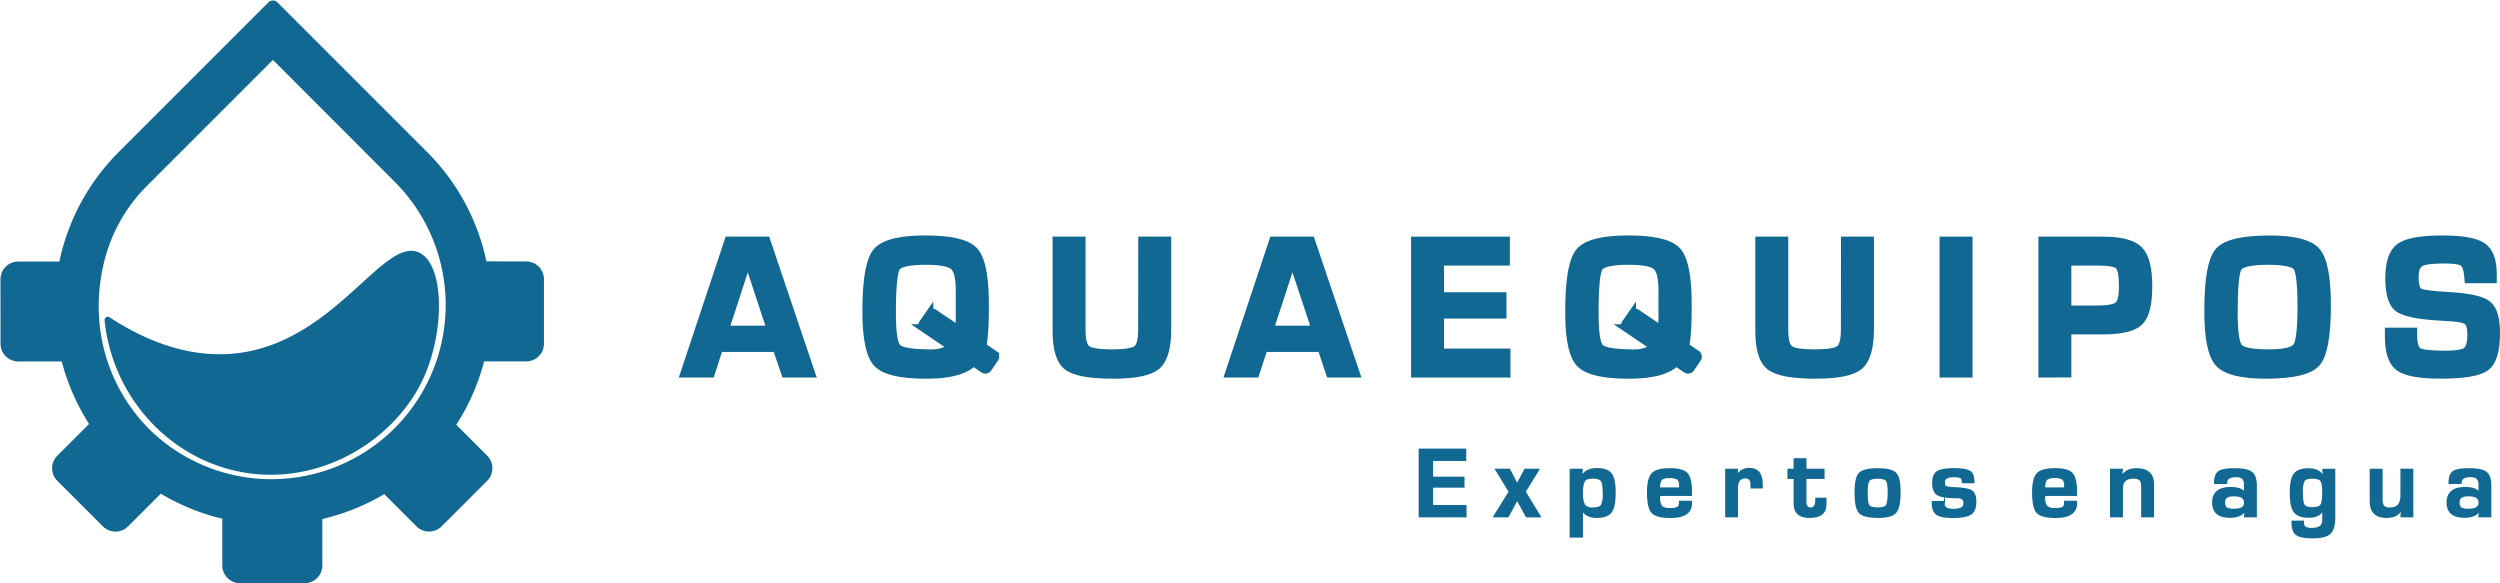 <svg xmlns="http://www.w3.org/2000/svg" xmlns:xlink="http://www.w3.org/1999/xlink" viewBox="0 0 764.77 178.37"><defs><style>.cls-1,.cls-2,.cls-3,.cls-4,.cls-5{fill:#116892;}.cls-1,.cls-2,.cls-4,.cls-5{stroke:#116892;stroke-miterlimit:10;}.cls-1{stroke-width:3px;}.cls-4{stroke-width:2.35px;}.cls-5{stroke-width:0.5px;}</style><symbol id="Isotipo_2" data-name="Isotipo 2" viewBox="0 0 196.24 195.86"><path class="cls-1" d="M49.31,146.93h0A85.19,85.19,0,0,1,109.55,1.5h84.19a1,1,0,0,1,1,1V86.69A85.19,85.19,0,0,1,49.31,146.93Zm131-131h-72a65.59,65.59,0,0,0-31.92,8.09C52.48,37.33,38.83,61,38.83,86.69a70.73,70.73,0,0,0,141.45,0Z"/><path class="cls-2" d="M151,149l18.13-18.13a6.55,6.55,0,0,1,9.25,0L193,145.56a6.58,6.58,0,0,1,0,9.26l-18.12,18.12a6.56,6.56,0,0,1-9.26,0L151,158.29A6.57,6.57,0,0,1,151,149Z"/><path class="cls-2" d="M95.14,161.55h25.64a6.55,6.55,0,0,1,6.54,6.54v20.72a6.56,6.56,0,0,1-6.54,6.55H95.15a6.56,6.56,0,0,1-6.55-6.54V168.09A6.56,6.56,0,0,1,95.14,161.55Z"/><path class="cls-2" d="M46.83,130.92,65,149.05a6.55,6.55,0,0,1,0,9.25L50.3,173a6.57,6.57,0,0,1-9.25,0L22.92,154.84a6.56,6.56,0,0,1,0-9.26l14.65-14.65A6.57,6.57,0,0,1,46.83,130.92Z"/><path class="cls-2" d="M34.31,75.1v25.64a6.56,6.56,0,0,1-6.55,6.54H7.05A6.57,6.57,0,0,1,.5,100.74V75.11A6.56,6.56,0,0,1,7,68.56H27.77A6.56,6.56,0,0,1,34.31,75.1Z"/><path class="cls-2" d="M64.94,26.79,46.81,44.91a6.56,6.56,0,0,1-9.25,0L22.9,30.26a6.57,6.57,0,0,1,0-9.25L41,2.88a6.56,6.56,0,0,1,9.26,0L64.94,17.53A6.58,6.58,0,0,1,64.94,26.79Z"/></symbol></defs><title>COMPLETO COLOR PRINCIPAL</title><g id="Capa_2" data-name="Capa 2"><g id="Capa_1-2" data-name="Capa 1"><use id="Isotipo_2-3" data-name="Isotipo 2" width="196.24" height="195.86" transform="translate(-23.36 106.19) rotate(-45) scale(0.77)" xlink:href="#Isotipo_2"/><path class="cls-3" d="M32,98.06a1,1,0,0,1,1.51-1c9.07,5.92,23,12.85,39,11,30.08-3.55,44.84-35.87,55.7-30.79,7.8,3.65,7.85,23.9,1.47,38.11C121,134.66,97.82,149,73.6,144.35,51.5,140.12,34.43,121.23,32,98.06Z"/><path class="cls-4" d="M237.54,106.49H220l-2.54,7.83h-8.18l13.55-40.76h11.62l13.76,40.76h-8Zm-1.79-5.7-7-21.23-6.93,21.23Z"/><path class="cls-4" d="M304.3,109.68l-2.06,3a1,1,0,0,1-1.39.26l-3.06-2.12q-3.8,3.86-14.45,3.85-11.67,0-15-3.5T265,95.27q0-14.42,3.15-18.24t15-3.82q11.7,0,14.94,3.59t3.24,16.59q0,9.23-.8,12.54l3.44,2.36A1,1,0,0,1,304.3,109.68ZM282.24,99l2.09-3a1,1,0,0,1,1.38-.26l7.6,5.15c.16-1.47.24-2.46.24-2.95V88.73q0-5.7-1.85-7.3c-1.23-1.06-4-1.6-8.39-1.6-5.19,0-8.23.67-9.1,2s-1.32,6-1.32,13.86q0,9,1.6,10.65t10,1.71a10.91,10.91,0,0,0,6.68-1.82l-8.65-5.86A1,1,0,0,1,282.24,99Z"/><path class="cls-4" d="M349.38,73.56h7.73v27.11q0,8.51-3.26,11.26t-13.37,2.74q-10.65,0-14-2.59t-3.31-11V73.56h7.73v27.56c0,3,.54,4.91,1.61,5.72s3.61,1.21,7.59,1.21,6.64-.41,7.68-1.23,1.57-2.81,1.57-6Z"/><path class="cls-4" d="M404.2,106.49H386.61l-2.54,7.83h-8.18l13.56-40.76h11.61l13.77,40.76h-8Zm-1.79-5.7-7.05-21.23-6.93,21.23Z"/><path class="cls-4" d="M440.56,80.07V90.58h19.11v5.7H440.56v11.53h20.33v6.51H432.83V73.56h27.88v6.51Z"/><path class="cls-4" d="M519.26,109.68l-2.06,3a1,1,0,0,1-1.39.26l-3.06-2.12q-3.79,3.86-14.45,3.85-11.67,0-15-3.5T480,95.27q0-14.42,3.15-18.24t15-3.82q11.7,0,14.94,3.59t3.24,16.59q0,9.23-.8,12.54l3.44,2.36A1,1,0,0,1,519.26,109.68ZM497.2,99l2.09-3a1,1,0,0,1,1.38-.26l7.6,5.15c.16-1.47.24-2.46.24-2.95V88.73q0-5.7-1.85-7.3c-1.23-1.06-4-1.6-8.39-1.6-5.19,0-8.23.67-9.1,2s-1.32,6-1.32,13.86q0,9,1.6,10.65t10,1.71a10.91,10.91,0,0,0,6.68-1.82l-8.65-5.86A1,1,0,0,1,497.2,99Z"/><path class="cls-4" d="M564.34,73.56h7.74v27.11c0,5.67-1.1,9.43-3.27,11.26s-6.64,2.74-13.36,2.74q-10.66,0-14-2.59t-3.31-11V73.56h7.73v27.56c0,3,.54,4.91,1.61,5.72s3.61,1.21,7.59,1.21,6.64-.41,7.68-1.23,1.57-2.81,1.57-6Z"/><path class="cls-4" d="M602.23,73.56v40.76H594.5V73.56Z"/><path class="cls-4" d="M624.74,114.32V73.56h18.45q8.26,0,11.15,2.88c1.92,1.93,2.88,5.63,2.88,11.13s-.91,9.07-2.74,10.86-5.54,2.69-11.11,2.69l-1.79,0h-9.11v13.17Zm7.73-19.68h8.81c3.5,0,5.73-.4,6.67-1.21s1.42-2.71,1.42-5.71c0-3.45-.39-5.58-1.18-6.41s-2.83-1.24-6.13-1.24h-9.59Z"/><path class="cls-4" d="M694.36,73.21q11.11,0,14.3,3.68t3.2,16.5q0,14-3.21,17.64t-15.54,3.64q-11.1,0-14.36-3.59t-3.26-15.84q0-14.56,3.2-18.3T694.36,73.21Zm-.59,6.62c-5.2,0-8.23.67-9.11,2s-1.31,6-1.31,13.86q0,8.78,1.53,10.57t9.07,1.79c4.79,0,7.67-.68,8.62-2S704,100.61,704,93.81s-.46-10.87-1.36-12.11S698.78,79.83,693.77,79.83Z"/><path class="cls-4" d="M762.61,85.45h-7.55q-.06-.57-.06-.84c-.18-2.29-.69-3.73-1.52-4.31s-2.81-.88-5.91-.88c-3.67,0-6.06.33-7.18,1s-1.69,2.1-1.69,4.27q0,3.85,1.37,4.63c.92.52,3.94.91,9.08,1.19q9.11.51,11.78,2.6t2.67,8.69q0,8.11-3.14,10.49t-13.82,2.37q-9.61,0-12.76-2.32t-3.15-9.44l0-1.49h7.52l0,.86q0,4.27,1.49,5.23c1,.64,3.72.95,8.15.95,3.47,0,5.68-.36,6.63-1.1s1.44-2.44,1.44-5.11c0-2-.37-3.27-1.09-3.92s-2.3-1-4.71-1.18l-4.27-.27c-6.45-.38-10.56-1.27-12.36-2.69s-2.68-4.44-2.68-9.1,1.08-7.93,3.24-9.51,6.47-2.37,12.94-2.37q9.19,0,12.39,2.17c2.13,1.46,3.19,4.29,3.19,8.51Z"/><path class="cls-5" d="M438.13,140.76v5.3h9.63v2.87h-9.63v5.81h10.25V158H434.23V137.48h14.06v3.28Z"/><path class="cls-5" d="M470.65,143.64l-4.18,6.77,4.65,7.61H467l-2.89-5.22L461.29,158h-4.23l4.71-7.57-4.15-6.81h4.11l2.37,4.56,2.44-4.56Z"/><path class="cls-5" d="M480.42,143.64h3.51l-.14,2.13.08,0q1.25-2.34,4.65-2.34,3.14,0,4.32,1.56T494,150.7c0,2.86-.39,4.83-1.17,5.89s-2.23,1.6-4.35,1.6-3.73-.75-4.42-2.26H484v8.27h-3.6Zm6.79,2.54c-1.32,0-2.18.3-2.58.89a7.64,7.64,0,0,0-.6,3.76,7.16,7.16,0,0,0,.65,3.72,3.06,3.06,0,0,0,2.63.92c1.35,0,2.22-.3,2.62-.88a7.54,7.54,0,0,0,.6-3.74c0-2-.2-3.24-.61-3.81S488.61,146.18,487.21,146.18Z"/><path class="cls-5" d="M513.88,153.42h3.46V154c0,2.8-2.11,4.21-6.32,4.21q-4.29,0-5.62-1.46t-1.32-6.19q0-4.2,1.38-5.64c.93-1,2.73-1.45,5.41-1.45s4.29.47,5.16,1.41,1.31,2.78,1.31,5.53v1.06H507.6q0,.48,0,.63a4.39,4.39,0,0,0,.65,2.83,3.6,3.6,0,0,0,2.62.71,4.69,4.69,0,0,0,2.46-.42C513.69,154.93,513.88,154.33,513.88,153.42Zm0-4.08,0-.57a3,3,0,0,0-.59-2.23,4.35,4.35,0,0,0-2.58-.51,3.57,3.57,0,0,0-2.51.62,4.19,4.19,0,0,0-.58,2.69Z"/><path class="cls-5" d="M528,143.64h3.45l-.21,2,.07,0a4.11,4.11,0,0,1,3.88-2.26q3.79,0,3.8,4.79v1h-3.25c0-.39,0-.64,0-.76,0-1.54-.59-2.31-1.79-2.31q-2.55,0-2.55,3.42V158H528Z"/><path class="cls-5" d="M557.9,143.64v2.61h-5.54v7.23c0,1.33.51,2,1.52,2s1.67-.81,1.67-2.42v-.57h2.94v.72c0,.66,0,1.23-.06,1.7-.19,2.2-1.83,3.29-4.91,3.29s-4.6-1.4-4.6-4.22v-7.73h-1.87v-2.61h1.87v-3.23h3.44v3.23Z"/><path class="cls-5" d="M574.41,143.47q4.17,0,5.46,1.33t1.3,5.62q0,4.8-1.27,6.28t-5.32,1.49q-4.41,0-5.72-1.38c-.86-.93-1.3-3-1.3-6.1s.43-5,1.28-5.88S571.55,143.47,574.41,143.47Zm0,2.72c-1.43,0-2.35.26-2.74.78s-.59,1.72-.59,3.62c0,2.17.19,3.52.56,4.06s1.3.82,2.79.82,2.34-.29,2.71-.86.57-2,.57-4.13c0-1.83-.2-3-.59-3.52S575.79,146.19,574.38,146.19Z"/><path class="cls-5" d="M603.76,147.59h-3.37c0-.12,0-.21,0-.27-.07-.69-.27-1.12-.59-1.29a6.54,6.54,0,0,0-2.37-.26c-1.8,0-2.7.59-2.7,1.75q0,1.18.48,1.41a13.39,13.39,0,0,0,3.21.36c2.46.13,4.06.45,4.8,1s1.12,1.62,1.12,3.27-.5,3-1.49,3.65-2.76,1-5.32,1-4.14-.3-5-.91-1.35-1.76-1.35-3.43v-.37h3.58a3.51,3.51,0,0,0-.09.49c-.14,1.27.84,1.91,2.95,1.91s3.26-.64,3.26-1.9-.68-1.82-2-1.82q-4.62,0-6.09-.87c-1-.59-1.47-1.79-1.47-3.63,0-1.65.45-2.76,1.34-3.34s2.61-.88,5.15-.88,4,.29,4.84.85S603.76,146,603.76,147.59Z"/><path class="cls-5" d="M631.68,153.42h3.46V154c0,2.8-2.11,4.21-6.32,4.21q-4.29,0-5.62-1.46t-1.32-6.19q0-4.2,1.38-5.64c.93-1,2.73-1.45,5.41-1.45s4.29.47,5.16,1.41,1.31,2.78,1.31,5.53v1.06H625.4q0,.48,0,.63a4.32,4.32,0,0,0,.66,2.83,3.56,3.56,0,0,0,2.61.71,4.76,4.76,0,0,0,2.47-.42C631.49,154.93,631.68,154.33,631.68,153.42Zm0-4.08,0-.57a3,3,0,0,0-.59-2.23,4.35,4.35,0,0,0-2.58-.51,3.57,3.57,0,0,0-2.51.62,4.26,4.26,0,0,0-.58,2.69Z"/><path class="cls-5" d="M645.72,143.64h3.42l-.14,2.42h.08q1-2.59,4.51-2.6c3.4,0,5.11,1.59,5.11,4.76V158h-3.45v-9.21l-.08-1c-.16-1.08-1-1.62-2.53-1.62q-3.46,0-3.47,3.3V158h-3.45Z"/><path class="cls-5" d="M681.06,147.81h-3.52c0-1.73.4-2.88,1.2-3.47s2.4-.87,4.77-.87q3.88,0,5.26,1.07c.91.71,1.37,2.07,1.37,4.08V158h-3.45l.16-2h-.09q-1,2.15-4.59,2.15-5.22,0-5.22-4.44t5.34-4.49c2.38,0,3.83.55,4.34,1.65h.06v-2.34a3.09,3.09,0,0,0-.59-2.23,3.67,3.67,0,0,0-2.41-.55C681.94,145.79,681.06,146.46,681.06,147.81Zm2.3,3.77c-1.94,0-2.92.67-2.92,2a2.2,2.2,0,0,0,.6,1.84,4.89,4.89,0,0,0,2.53.43c2.1,0,3.15-.71,3.15-2.12S685.6,151.58,683.36,151.58Z"/><path class="cls-5" d="M714.14,143.64V158.3q0,3.51-1.42,4.83t-5.25,1.31c-2.46,0-4.12-.33-5-1s-1.25-2-1.25-3.93h3.34c0,.94.18,1.54.53,1.8a4.38,4.38,0,0,0,2.35.4c2.14,0,3.2-.88,3.2-2.65v-3.23l-.07,0c-.61,1.54-2,2.31-4.21,2.31s-3.67-.53-4.47-1.59-1.19-3-1.19-5.9c0-2.7.4-4.58,1.19-5.61s2.25-1.55,4.35-1.55q3.42,0,4.5,2.54h.07l-.17-2.37Zm-6.79,2.55q-2,0-2.55.81a7.57,7.57,0,0,0-.56,3.66c0,2,.19,3.33.56,3.89s1.24.84,2.6.84,2.23-.29,2.63-.86.6-1.86.6-3.83-.2-3.13-.6-3.68S708.74,146.19,707.35,146.19Z"/><path class="cls-5" d="M738,143.64V158h-3.44l.19-2.46-.06,0c-.67,1.77-2.22,2.65-4.63,2.65q-4.91,0-4.9-4.89v-9.66h3.45v8.83a3.93,3.93,0,0,0,.51,2.42,2.87,2.87,0,0,0,2.12.58q3.32,0,3.32-4v-7.85Z"/><path class="cls-5" d="M752.79,147.81h-3.52c0-1.73.4-2.88,1.2-3.47s2.4-.87,4.78-.87q3.87,0,5.25,1.07c.91.71,1.37,2.07,1.37,4.08V158h-3.45l.17-2h-.09q-1,2.15-4.59,2.15-5.24,0-5.23-4.44t5.35-4.49c2.37,0,3.82.55,4.33,1.65h.06v-2.34a3.09,3.09,0,0,0-.59-2.23,3.65,3.65,0,0,0-2.4-.55C753.67,145.79,752.79,146.46,752.79,147.81Zm2.3,3.77c-1.94,0-2.92.67-2.92,2a2.2,2.2,0,0,0,.61,1.84,4.82,4.82,0,0,0,2.52.43c2.1,0,3.15-.71,3.15-2.12S757.33,151.58,755.09,151.58Z"/></g></g></svg>